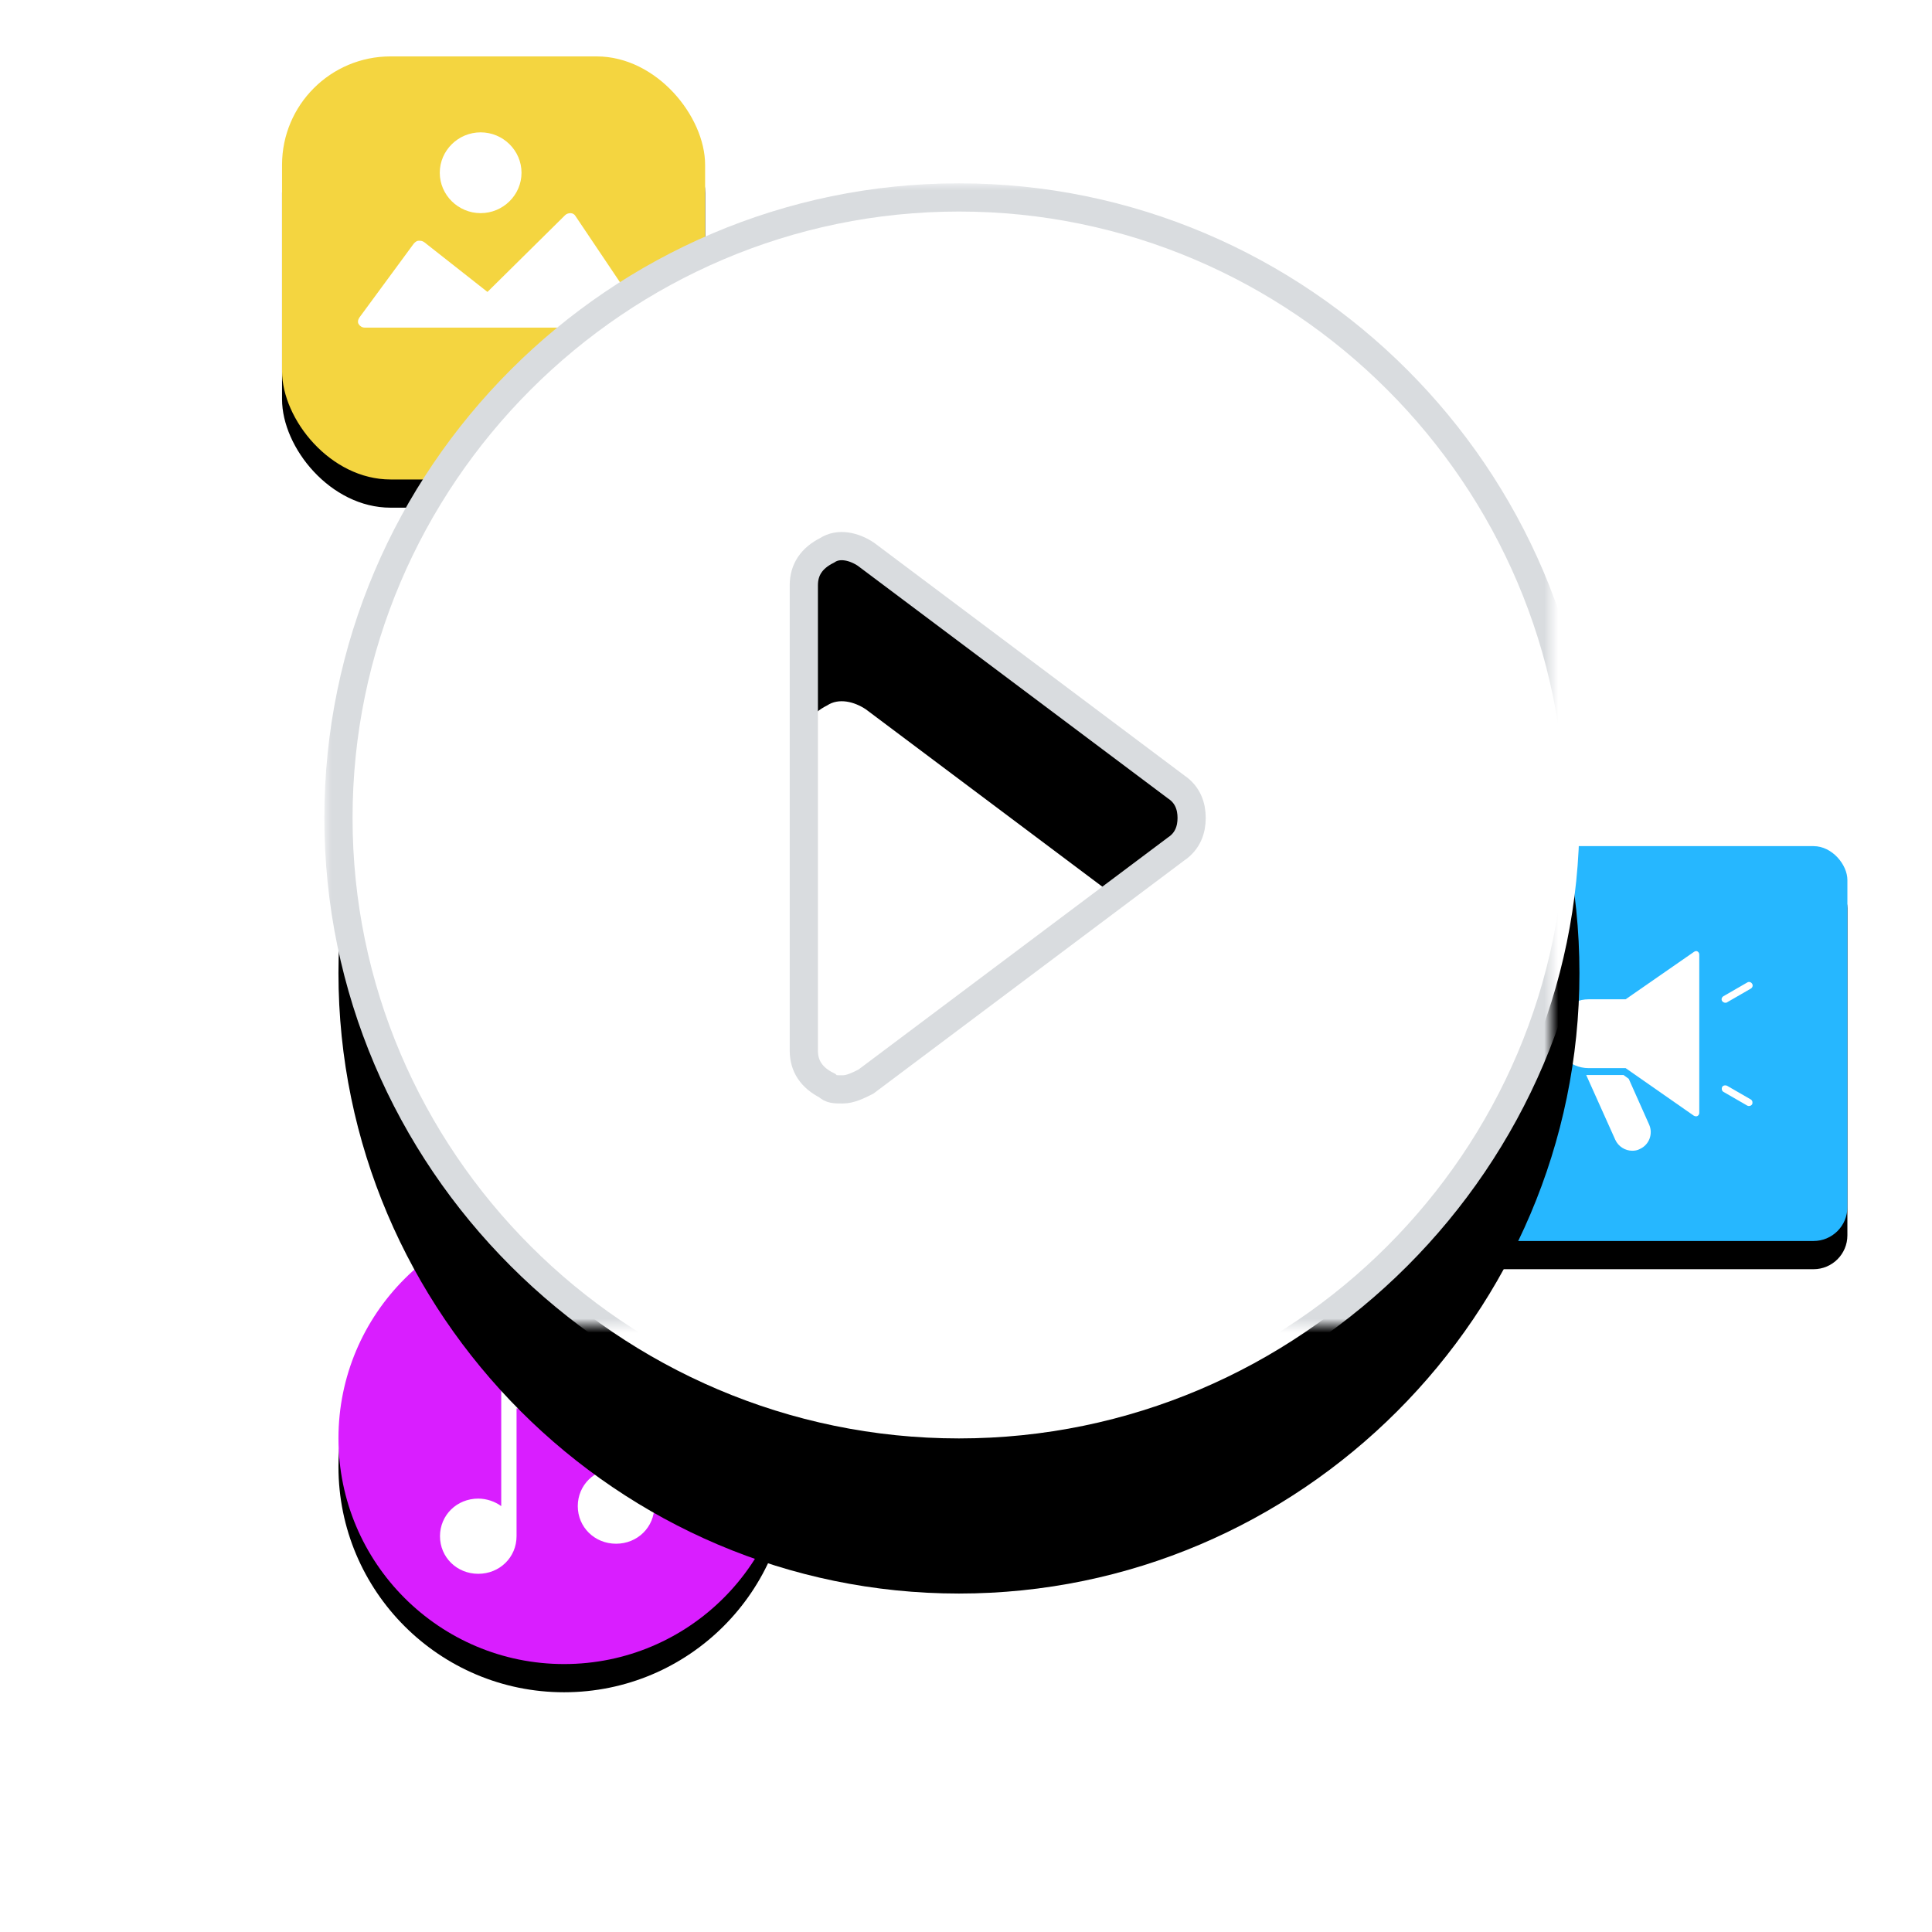 <?xml version="1.0" encoding="UTF-8" standalone="no"?>
<svg width="137px" height="137px" viewBox="0 0 137 137" version="1.1" xmlns="http://www.w3.org/2000/svg" xmlns:xlink="http://www.w3.org/1999/xlink">
    <!-- Generator: Sketch 3.8.3 (29802) - http://www.bohemiancoding.com/sketch -->
    <title>Group 13</title>
    <desc>Created with Sketch.</desc>
    <defs>
        <circle id="path-1" cx="16" cy="16" r="16"></circle>
        <filter x="-50%" y="-50%" width="200%" height="200%" filterUnits="objectBoundingBox" id="filter-2">
            <feOffset dx="0" dy="2" in="SourceAlpha" result="shadowOffsetOuter1"></feOffset>
            <feGaussianBlur stdDeviation="3" in="shadowOffsetOuter1" result="shadowBlurOuter1"></feGaussianBlur>
            <feColorMatrix values="0 0 0 0 0.176   0 0 0 0 0.307   0 0 0 0 0.399  0 0 0 0.115 0" type="matrix" in="shadowBlurOuter1"></feColorMatrix>
        </filter>
        <rect id="path-3" x="0" y="0" width="28" height="28" rx="2.4"></rect>
        <filter x="-50%" y="-50%" width="200%" height="200%" filterUnits="objectBoundingBox" id="filter-4">
            <feOffset dx="0" dy="2" in="SourceAlpha" result="shadowOffsetOuter1"></feOffset>
            <feGaussianBlur stdDeviation="3" in="shadowOffsetOuter1" result="shadowBlurOuter1"></feGaussianBlur>
            <feColorMatrix values="0 0 0 0 0.255   0 0 0 0 0.363   0 0 0 0 0.361  0 0 0 0.092 0" type="matrix" in="shadowBlurOuter1"></feColorMatrix>
        </filter>
        <rect id="path-5" x="0" y="0" width="30" height="30" rx="7.692"></rect>
        <filter x="-50%" y="-50%" width="200%" height="200%" filterUnits="objectBoundingBox" id="filter-6">
            <feOffset dx="0" dy="2" in="SourceAlpha" result="shadowOffsetOuter1"></feOffset>
            <feGaussianBlur stdDeviation="3" in="shadowOffsetOuter1" result="shadowBlurOuter1"></feGaussianBlur>
            <feColorMatrix values="0 0 0 0 0.176   0 0 0 0 0.307   0 0 0 0 0.399  0 0 0 0.115 0" type="matrix" in="shadowBlurOuter1"></feColorMatrix>
        </filter>
        <path d="M48,10 C23.8,10 4,29.8 4,54 C4,78.2 23.8,98 48,98 C72.2,98 92,78.2 92,54 C92,29.8 72.2,10 48,10 L48,10 Z M63.4,56.2 L41.4,72.7 C40.85,72.975 40.3,73.25 39.75,73.25 C39.2,73.25 38.925,73.25 38.65,72.975 C37.55,72.425 37,71.6 37,70.5 L37,37.5 C37,36.4 37.55,35.575 38.65,35.025 C39.475,34.475 40.575,34.75 41.4,35.3 L63.4,51.8 C64.225,52.35 64.5,53.175 64.5,54 C64.5,54.825 64.225,55.65 63.4,56.2 L63.4,56.2 Z" id="path-7"></path>
        <filter x="-50%" y="-50%" width="200%" height="200%" filterUnits="objectBoundingBox" id="filter-8">
            <feMorphology radius="1" operator="dilate" in="SourceAlpha" result="shadowSpreadOuter1"></feMorphology>
            <feOffset dx="0" dy="11" in="shadowSpreadOuter1" result="shadowOffsetOuter1"></feOffset>
            <feGaussianBlur stdDeviation="12" in="shadowOffsetOuter1" result="shadowBlurOuter1"></feGaussianBlur>
            <feComposite in="shadowBlurOuter1" in2="SourceAlpha" operator="out" result="shadowBlurOuter1"></feComposite>
            <feColorMatrix values="0 0 0 0 0   0 0 0 0 0   0 0 0 0 0  0 0 0 0.06 0" type="matrix" in="shadowBlurOuter1"></feColorMatrix>
        </filter>
        <mask id="mask-9" maskContentUnits="userSpaceOnUse" maskUnits="objectBoundingBox" x="-1" y="-1" width="90" height="90">
            <rect x="3" y="9" width="90" height="90" fill="white"></rect>
            <use xlink:href="#path-7" fill="black"></use>
        </mask>
    </defs>
    <g id="website" stroke="none" stroke-width="1" fill="none" fill-rule="evenodd">
        <g id="播放器-SDK" transform="translate(-762, -852)">
            <g id="Group-13" transform="translate(782, 856)">
                <g id="Group-10" transform="translate(4, 82)">
                    <g id="Oval-151">
                        <use fill="black" fill-opacity="1" filter="url(#filter-2)" xlink:href="#path-1"></use>
                        <use fill="#D91EFF" fill-rule="evenodd" xlink:href="#path-1"></use>
                    </g>
                    <path d="M22.4,13.333 L22.4,20.8 C22.4,22.293 21.206,23.467 19.686,23.467 C18.166,23.467 16.971,22.293 16.971,20.8 C16.971,19.307 18.166,18.133 19.686,18.133 C20.283,18.133 20.88,18.347 21.314,18.667 L21.314,13.867 L12.629,13.867 L12.629,22.933 C12.629,24.427 11.434,25.6 9.914,25.6 C8.394,25.6 7.2,24.427 7.2,22.933 C7.2,21.44 8.394,20.267 9.914,20.267 C10.511,20.267 11.109,20.48 11.543,20.8 L11.543,13.333 L11.543,10.133 C11.543,9.813 11.76,9.6 12.086,9.6 L21.857,9.6 C22.183,9.6 22.4,9.813 22.4,10.133 L22.4,13.333 L22.4,13.333 Z" id="Path" fill="#FFFFFF"></path>
                </g>
                <g id="Group-11" transform="translate(83, 56)">
                    <g id="Rectangle-524">
                        <use fill="black" fill-opacity="1" filter="url(#filter-4)" xlink:href="#path-3"></use>
                        <use fill="#26B7FF" fill-rule="evenodd" xlink:href="#path-3"></use>
                    </g>
                    <g id="media-64px-glyph-1_speaker" transform="translate(7.2, 7.2)" fill="#FFFFFF">
                        <path id="Shape"></path>
                        <path d="M12.135,3.905 C12.062,3.905 11.964,3.856 11.915,3.783 C11.841,3.661 11.89,3.515 12.013,3.441 L13.705,2.465 C13.827,2.392 13.974,2.441 14.048,2.563 C14.121,2.685 14.072,2.831 13.95,2.904 L12.258,3.881 C12.234,3.905 12.185,3.905 12.135,3.905 L12.135,3.905 Z" id="Shape"></path>
                        <path d="M13.827,11.227 C13.778,11.227 13.754,11.227 13.705,11.203 L12.013,10.226 C11.89,10.153 11.866,10.007 11.915,9.885 C11.988,9.763 12.135,9.738 12.258,9.787 L13.95,10.763 C14.072,10.837 14.097,10.983 14.048,11.105 C13.999,11.178 13.925,11.227 13.827,11.227 L13.827,11.227 Z" id="Shape"></path>
                        <path d="M10.174,0.268 C10.101,0.22 10.003,0.244 9.929,0.293 L5.075,3.661 L2.452,3.661 C1.103,3.661 0,4.759 0,6.102 C0,7.444 1.103,8.542 2.452,8.542 L5.075,8.542 L9.905,11.911 C9.954,11.935 10.003,11.959 10.052,11.959 C10.101,11.959 10.125,11.959 10.174,11.935 C10.248,11.886 10.297,11.813 10.297,11.715 L10.297,0.488 C10.297,0.391 10.248,0.317 10.174,0.268 L10.174,0.268 Z" id="Shape"></path>
                        <path d="M5.295,9.299 L4.928,9.031 L2.452,9.031 L2.28,9.031 L4.339,13.619 C4.56,14.107 5.05,14.4 5.541,14.4 C5.712,14.4 5.908,14.376 6.08,14.278 C6.742,13.985 7.036,13.204 6.742,12.545 L5.295,9.299 L5.295,9.299 Z" id="Shape"></path>
                    </g>
                </g>
                <g id="Group-9">
                    <g id="Rectangle-126">
                        <use fill="black" fill-opacity="1" filter="url(#filter-6)" xlink:href="#path-5"></use>
                        <use fill="#F4D540" fill-rule="evenodd" xlink:href="#path-5"></use>
                    </g>
                    <g id="Group-8" transform="translate(5.385, 5.385)" fill="#FFFFFF">
                        <path d="M8.698,0 C10.292,0 11.596,1.289 11.596,2.865 C11.596,4.44 10.292,5.729 8.698,5.729 C7.105,5.729 5.8,4.44 5.8,2.865 C5.8,1.289 7.105,0 8.698,0 L8.698,0 Z" id="Path"></path>
                        <path d="M19.808,13.846 L19.808,13.846 L0.487,13.846 C0.294,13.846 0.149,13.751 0.053,13.607 C-0.044,13.464 0.004,13.273 0.101,13.13 L3.965,7.878 C4.062,7.782 4.158,7.687 4.303,7.687 C4.448,7.687 4.545,7.687 4.69,7.782 L9.181,11.316 L14.688,5.873 C14.784,5.777 14.929,5.729 15.074,5.729 C15.219,5.729 15.364,5.825 15.412,5.92 L20.194,13.034 C20.291,13.13 20.339,13.225 20.339,13.369 C20.291,13.655 20.097,13.846 19.808,13.846 L19.808,13.846 Z" id="Path"></path>
                    </g>
                </g>
                <g id="Shape">
                    <use fill="black" fill-opacity="1" filter="url(#filter-8)" xlink:href="#path-7"></use>
                    <use fill="#FFFFFF" fill-rule="evenodd" xlink:href="#path-7"></use>
                    <use stroke="#D9DCDF" mask="url(#mask-9)" stroke-width="2" xlink:href="#path-7"></use>
                </g>
            </g>
        </g>
    </g>
</svg>